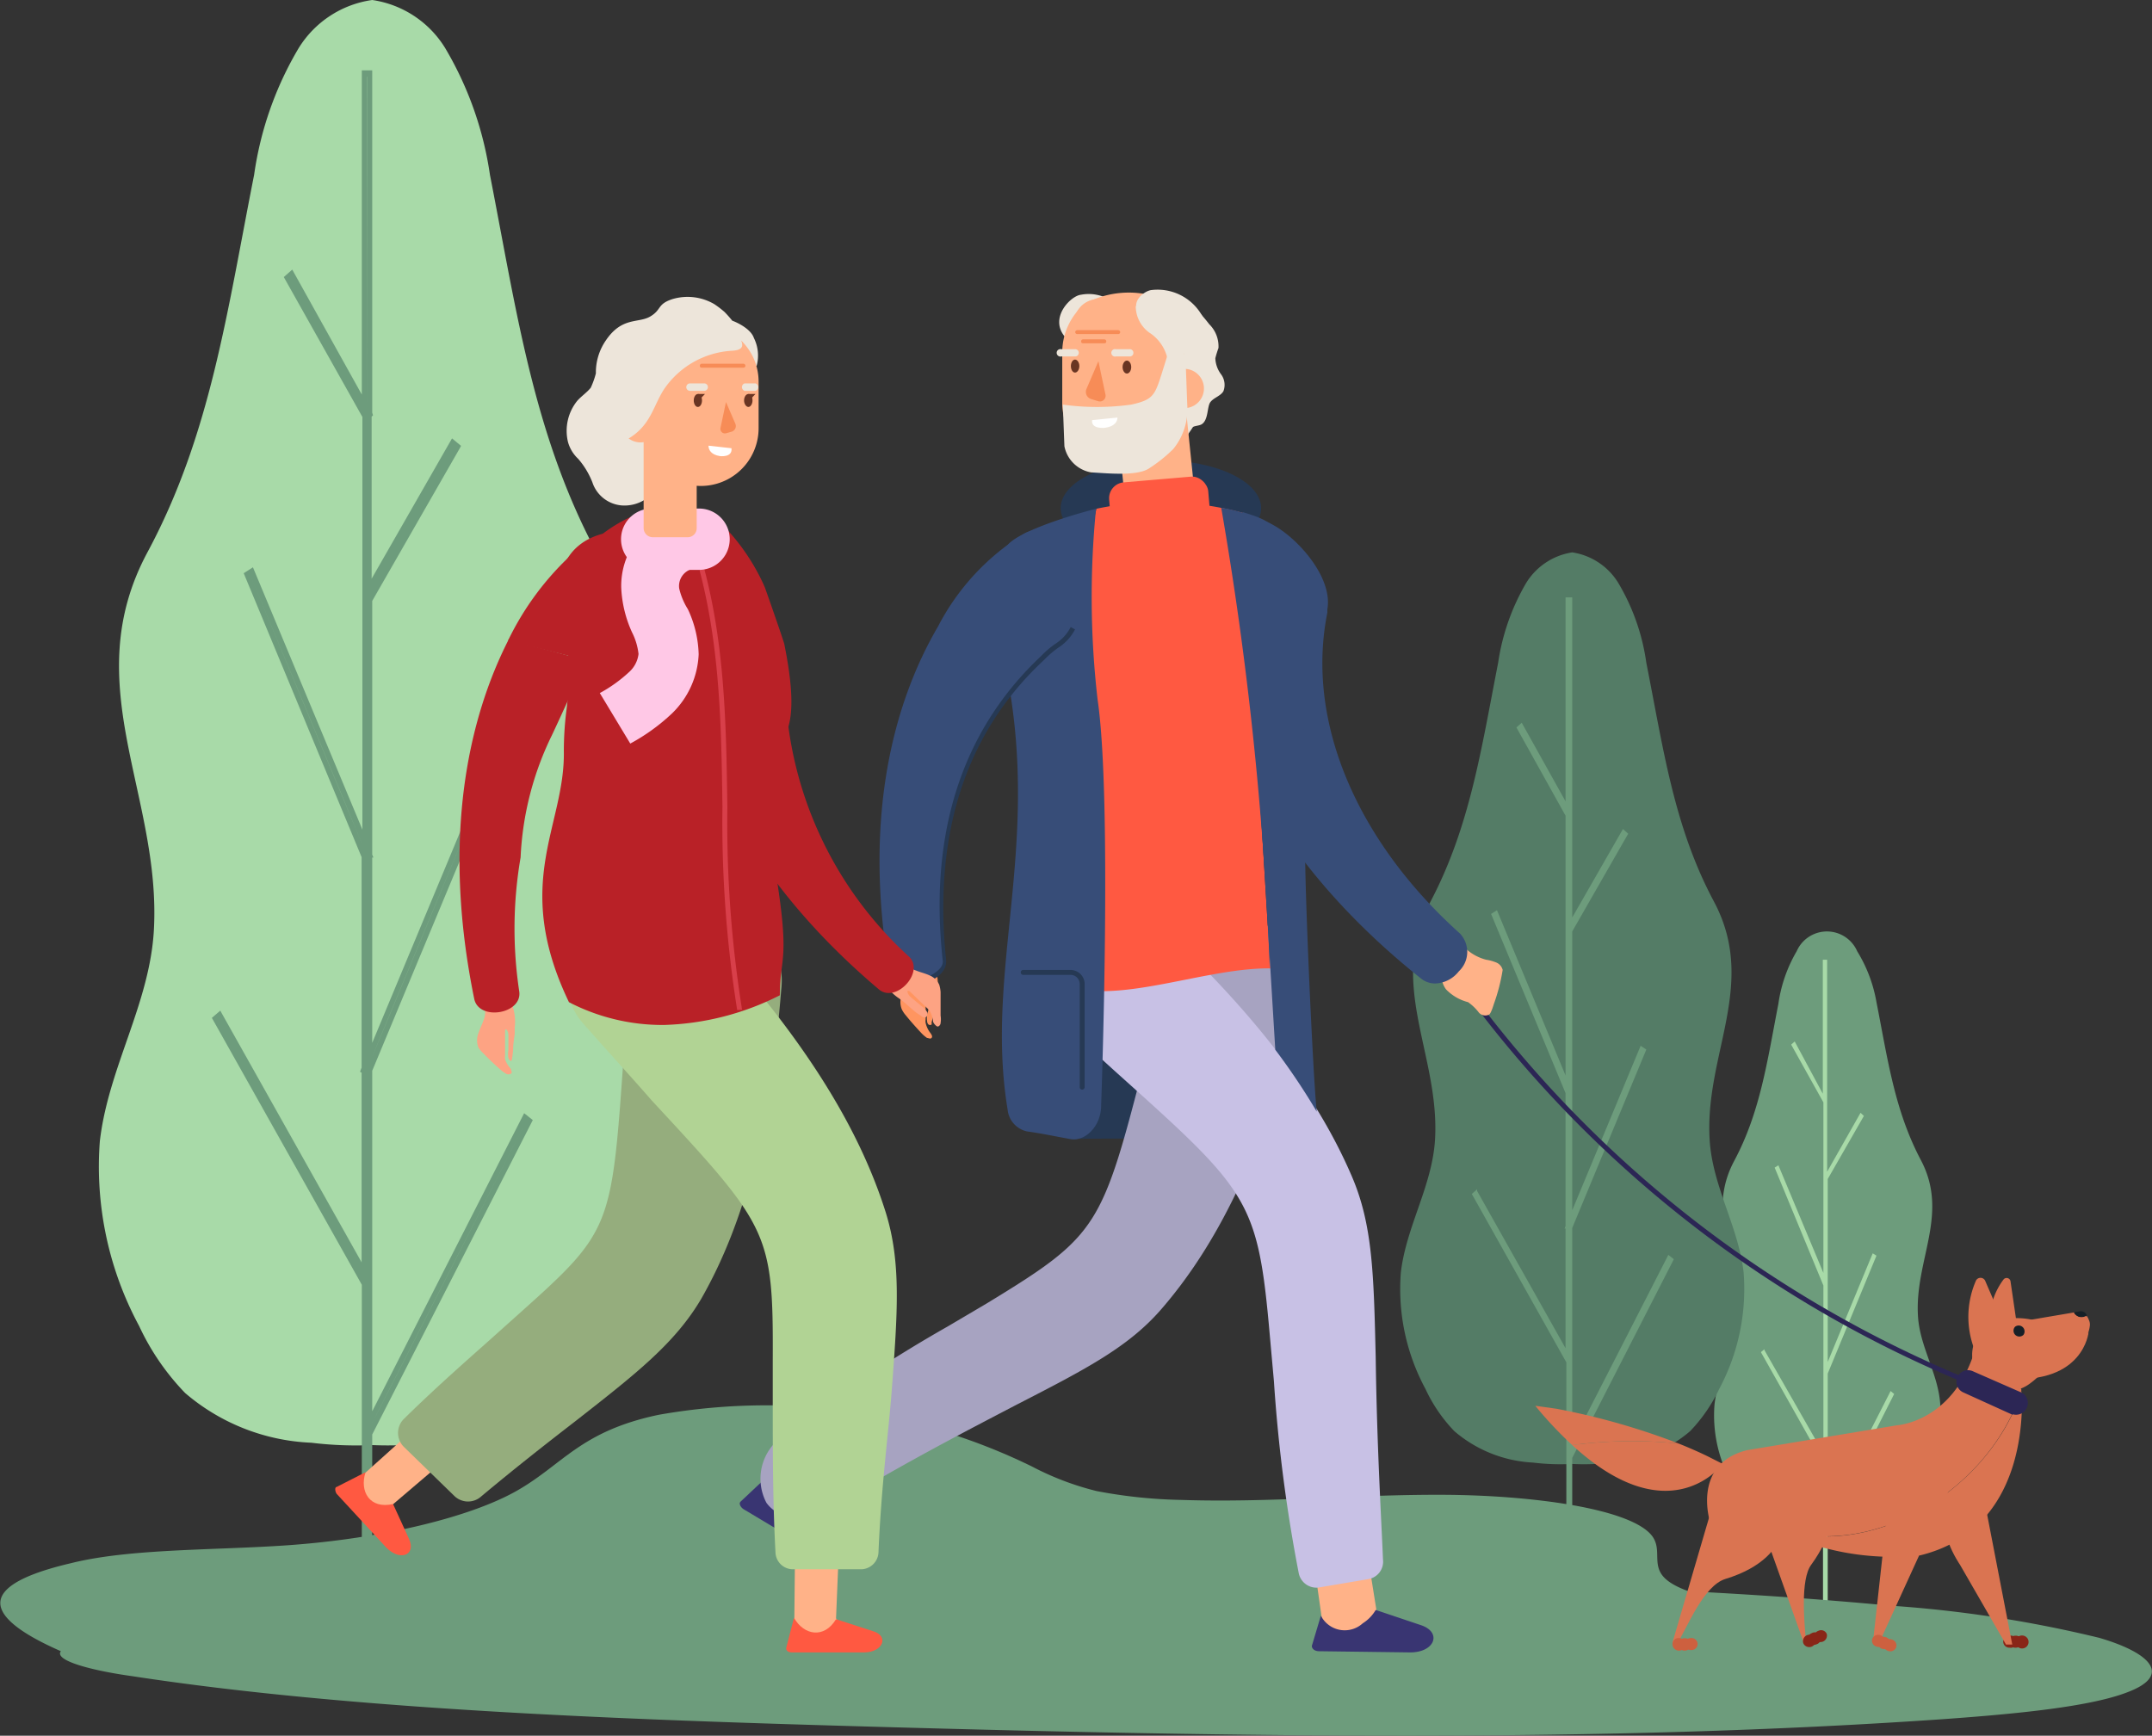 <svg xmlns="http://www.w3.org/2000/svg" viewBox="0 0 109.5 88.33"><rect x="0" y="0" width="109.5" height="88.33" fill="#333333" stroke="none"/><defs><style>.cls-1{fill:#6d9c7c;}.cls-2{fill:#a8daa8;}.cls-3{fill:#547c66;}.cls-4{fill:#2c2655;}.cls-5{fill:#ffb288;}.cls-6{fill:#ff9560;}.cls-7{fill:#263954;}.cls-8{fill:#393572;}.cls-9{fill:#374d78;}.cls-10{fill:#a7a3c1;}.cls-11{fill:#c8c1e5;}.cls-12{fill:#ff5941;}.cls-13{fill:#ba8a58;}.cls-14{fill:#ede5da;}.cls-15{fill:#fff;}.cls-16{fill:#693523;}.cls-17{fill:#f78c57;}.cls-18{fill:#fda383;}.cls-19{fill:#da7451;}.cls-20{fill:#892517;}.cls-21{fill:#162027;}.cls-22{fill:#cd603f;}.cls-23{fill:#95ad7d;}.cls-24{fill:#b1d394;}.cls-25{fill:#b92127;}.cls-26{fill:#d83f4a;}.cls-27{fill:#ffc8e6;}</style></defs><g id="Layer_2" data-name="Layer 2"><g id="Ñëîé_1" data-name="Ñëîé 1"><path class="cls-1" d="M93,77.77a6.82,6.82,0,0,1-1.28,0,4.39,4.39,0,0,1-2.66-1,5.24,5.24,0,0,1-1-1.41,7,7,0,0,1-.82-3.89c.18-1.55,1-2.89,1.14-4.45.16-2.84-1.62-5.17-.14-7.94,1.33-2.49,1.68-5.07,2.25-8a7.31,7.31,0,0,1,.93-2.67,1.68,1.68,0,0,1,3.08,0A7.32,7.32,0,0,1,95.48,51c.57,2.88.91,5.46,2.24,8,1.49,2.77-.29,5.1-.13,7.94.08,1.56,1,2.9,1.13,4.45a7,7,0,0,1-.81,3.89,5.27,5.27,0,0,1-1,1.41,4.36,4.36,0,0,1-2.66,1A6.79,6.79,0,0,1,93,77.77Z"/><path class="cls-2" d="M96.38,70.94l-.18-.15L93,77.06V69.9l2.48-6-.19-.12L93,69.31s0-3.9,0-3.92l0-.06V60l1.84-3.21,0,0-.17-.16-1.7,3s0-3.42,0-3.44l0-.05V48.84h-.22v6.82L91.32,53l-.18.16,1.64,2.94v8.68L90.49,59.3l-.19.12,2.48,6v4.43s0,.08,0,.11v4l-3-5.25,0-.05-.18.15,3.16,5.61v8H93v-4.8Zm-.15,0L93,77.32Zm-3.34,6.29v0ZM95.33,64,93,69.61S95.33,64,95.33,64Zm-.61-7.23-1.72,3ZM92.89,49v0Zm-1.6,4.25,1.49,2.67Zm-.85,6.26,2.34,5.62S90.44,59.48,90.44,59.48Zm2.45,6v0Zm0,4.53v0Zm-3.12-1.2,3,5.35S89.77,68.81,89.77,68.81Zm3.12,13.43v0Z"/><path class="cls-2" d="M18.94,73.54a18.79,18.79,0,0,1-3.1-.12,10.53,10.53,0,0,1-6.42-2.53,12.43,12.43,0,0,1-2.34-3.41,17.09,17.09,0,0,1-2-9.4c.43-3.74,2.54-7,2.75-10.75.38-6.88-3.92-12.5-.34-19.2,3.23-6,4.06-12.26,5.44-19.23a17.38,17.38,0,0,1,2.26-6.44A5.26,5.26,0,0,1,18.94,0a5.24,5.24,0,0,1,3.72,2.46A17.57,17.57,0,0,1,24.93,8.9c1.37,7,2.21,13.2,5.43,19.23,3.58,6.7-.72,12.32-.34,19.2.21,3.77,2.32,7,2.75,10.75a17.09,17.09,0,0,1-2,9.4,12.62,12.62,0,0,1-2.33,3.41A10.56,10.56,0,0,1,22,73.42,18.79,18.79,0,0,1,18.94,73.54Z"/><path class="cls-1" d="M27.11,57l-.44-.35L18.94,71.82V54.49l6-14.39-.47-.3L18.94,53.07V43.64l.06,0-.06-.15V30.58l4.45-7.76.07-.13L23,22.31l-4.09,7.14V21.2l.07-.06L18.94,21V3.58h-.53v16.5l-3.54-6.36-.43.38,4,7.12v21L12.87,28.87l-.47.3,6,14.45V54.33l-.08.21.08.05v9.65L11.28,51.56l-.07-.13-.43.37,7.63,13.58V84.65h.53V73Zm-.36.1s-7.81,15.33-7.81,15.31ZM18.68,72.33s0-7,0-7S18.68,72.33,18.68,72.33Zm5.89-32.1S18.94,53.8,18.94,53.77ZM23.09,22.76S18.94,30,18.94,30,23.09,22.76,23.09,22.76ZM18.68,29.9s0-8.47,0-8.47S18.68,29.9,18.68,29.9Zm0-26s0,16.66,0,16.66S18.67,3.9,18.67,3.9ZM14.8,14.18s3.61,6.46,3.61,6.46S14.8,14.18,14.8,14.18Zm3.87,16.34s0,12.32,0,12.29Zm-5.92-1.21s5.66,13.58,5.66,13.61Zm5.92,14.51s0,9.87,0,9.89Zm0,10.94s0,10,0,10S18.67,54.76,18.67,54.76Zm-7.54-2.88S18.41,64.8,18.41,64.8,11.13,51.88,11.13,51.88Zm7.54,32.45V73s0,11.33,0,11.33Z"/><path class="cls-1" d="M106.82,83.35a62.8,62.8,0,0,0-10.66-1.64c-7-.66-14.57-1-22.16-1.12v.08H52.83V77.48c-6.35-.12-12.87-.17-19.19-.14a125.19,125.19,0,0,0-13,.56c-3.29.37-6.26,1.22-4.81,2,1.14.61,4.37.83,7.24.9a62.81,62.81,0,0,1,8.27.48c.69.12,1.3.32,1,.5A5.38,5.38,0,0,1,31,82c-8.08.71-17.59.4-25.21,1.34a10,10,0,0,0-2.47.52C2.26,84.4,4.55,85,6.73,85.3c11.08,1.7,24.77,2.21,38,2.58,18.1.51,36.83.82,54.25-.4,3.6-.26,7.38-.62,9.29-1.37C110.5,85.26,109.48,84.13,106.82,83.35Z"/><path class="cls-1" d="M98.53,84.58a.75.75,0,0,0-.33-.9C96.05,82,86.94,82.14,84.82,80.41c-.86-.7-.2-1.51-.76-2.25-1.08-1.4-6.15-2.07-10.62-2.09s-8.91.41-13.35.26a25.22,25.22,0,0,1-4.29-.45,14.53,14.53,0,0,1-3.29-1.25,30.62,30.62,0,0,0-8-2.63,31.52,31.52,0,0,0-11,0c-4,.84-4.88,2.55-7.24,3.88s-6.81,2.42-11.66,2.76c-3.75.26-8,.16-11,.91C-2.59,81,.26,83,4.46,84.58Z"/><path class="cls-3" d="M80,74.5a11.61,11.61,0,0,1-2-.07,6.66,6.66,0,0,1-4-1.6,7.87,7.87,0,0,1-1.47-2.15,10.7,10.7,0,0,1-1.25-5.93c.28-2.36,1.6-4.4,1.74-6.78.24-4.34-2.47-7.89-.22-12.11,2-3.81,2.57-7.74,3.43-12.13a11.26,11.26,0,0,1,1.43-4.07A3.35,3.35,0,0,1,80,28.11a3.33,3.33,0,0,1,2.34,1.55,10.9,10.9,0,0,1,1.43,4.07c.87,4.39,1.4,8.32,3.43,12.13,2.26,4.22-.46,7.77-.21,12.11.13,2.38,1.46,4.42,1.73,6.78a10.78,10.78,0,0,1-1.24,5.93A8.12,8.12,0,0,1,86,72.83a6.66,6.66,0,0,1-4,1.6A11.53,11.53,0,0,1,80,74.5Z"/><path class="cls-1" d="M85.17,64.08l-.28-.22L80,73.42V62.49l3.77-9.08-.29-.19L80,61.59s0-5.94,0-6l0-.09V47.4l2.8-4.89.05-.08-.27-.24L80,46.69V41.48l0,0,0-.08v-11h-.34V40.78l-2.23-4-.27.24,2.5,4.49V54.73l-3.49-8.41-.3.19,3.79,9.12v6.76l-.05.13.05,0v6.09l-4.5-8,0-.09-.27.24,4.81,8.57V81.51H80V74.19Zm-.23.06S80,73.81,80,73.81,84.94,64.14,84.94,64.14Zm-5.09,9.6v0Zm3.72-20.25L80,62.05S83.57,53.49,83.57,53.49Zm-.93-11L80,47.05ZM79.85,47v0Zm0-16.41v0ZM77.4,37.06s2.28,4.07,2.28,4.07S77.4,37.06,77.4,37.06Zm2.45,10.31v0Zm-3.74-.77s3.57,8.57,3.57,8.57S76.11,46.6,76.11,46.6Zm3.74,9.15v0Zm0,6.91v0Zm-4.76-1.82S79.68,69,79.68,69,75.09,60.84,75.09,60.84Zm4.76,20.47v0Z"/><path class="cls-4" d="M100.3,70.51A60,60,0,0,1,74.7,50.7l.21-.14a59.69,59.69,0,0,0,25.48,19.72Z"/><path class="cls-5" d="M75.77,51.63a.43.43,0,0,1-.52-.1A2.5,2.5,0,0,0,74.7,51a2.38,2.38,0,0,1-1.12-.65,1.18,1.18,0,0,1-.22-.53,5.15,5.15,0,0,1,.15-.68c0-.2,0-.4,0-.58s.27-.36.43-.25l.68,0a2.43,2.43,0,0,0,1,.53,2.27,2.27,0,0,1,.51.14.55.55,0,0,1,.33.38,9.47,9.47,0,0,1-.45,1.74S75.87,51.58,75.77,51.63Z"/><path class="cls-6" d="M47.35,52.58a1.32,1.32,0,0,1-.25-.52.61.61,0,0,1,0-.19c0-.41,0-.82,0-1.23,0,0,0-.11.08-.09a.54.54,0,0,1,.08.3.57.57,0,0,0,0,.13c0,.21,0,.41-.08.61a1.19,1.19,0,0,0,0,.42.21.21,0,0,0,.07.13.14.14,0,0,0,.15,0,.16.16,0,0,0,0-.1,4.82,4.82,0,0,0,.11-.52c0-.25.09-.5.14-.75l0-.31a1.62,1.62,0,0,0-.14-1.25H46.31a.31.31,0,0,0,0,.11,1.06,1.06,0,0,1-.1.7c-.1.21-.24.41-.33.63a1,1,0,0,0,0,.7,1.36,1.36,0,0,0,.21.32c.25.31.52.61.79.9a1.74,1.74,0,0,0,.29.25c.07,0,.17.07.23,0S47.41,52.67,47.35,52.58Z"/><ellipse class="cls-7" cx="59.07" cy="25.86" rx="5.1" ry="2.44"/><polygon class="cls-7" points="63.53 57.92 54.86 57.95 54.16 48.55 63.53 48.55 63.53 57.92"/><polygon class="cls-5" points="66.97 80.34 67.34 82.93 68.89 83.49 70.27 82.77 70.07 82.15 69.67 79.64 66.97 80.34"/><path class="cls-8" d="M72.32,82.71,70,81.93a2,2,0,0,1-.66.68,1.36,1.36,0,0,1-2.13-.39l-.46,1.54c0,.13.12.26.35.27l4.62.06C73,84.11,73.39,83.08,72.32,82.71Z"/><path class="cls-9" d="M74.28,47.5C69,42.76,66.43,36.66,67.54,31.18V31c.32-1.79-1.94-4.09-3.23-4.49-.86-.26-.6.58-1,1.56a6.55,6.55,0,0,1-.38.72,7.49,7.49,0,0,0-1.15,5.78c.92,3.86,3.51,9.63,10.53,15.23a1.15,1.15,0,0,0,.72.25,1.6,1.6,0,0,0,1.2-.62A1.36,1.36,0,0,0,74.28,47.5Z"/><path class="cls-8" d="M42.72,78.19l-2.83-3.26c-.14-.16-.39-.23-.5-.12l-1.71,1.61c-.1.09,0,.28.15.38l3.78,2.26C42.6,79.65,43.43,79,42.72,78.19Z"/><path class="cls-10" d="M63.66,46.79c-1.61-.43-3.54.13-4,1.82-.53,2-1,3.63-1.34,5.09-2.26,8.77-2.35,9.12-8.11,12.63l-2,1.18a70.61,70.61,0,0,0-8.34,5.55A2.63,2.63,0,0,0,39,76.48a1.76,1.76,0,0,0,1.5.72,4.12,4.12,0,0,0,2.08-.68c3.77-2.25,6.71-3.76,9.08-5,3.64-1.87,5.83-3,7.52-5,3-3.5,5.19-8.29,7-15.07A3.58,3.58,0,0,0,63.66,46.79Z"/><path class="cls-11" d="M70,69.07c-.1-4.2-.15-6.74-1.22-9.22-1.87-4.35-5.22-8.65-10.56-13.52a3.54,3.54,0,0,0-5.3,0c-1.16,1.26-1.54,3.31-.19,4.55,1.54,1.41,2.87,2.6,4,3.63C63.54,60.63,64,61,64.61,67.94l.21,2.34a78,78,0,0,0,1.27,9.81.92.92,0,0,0,1,.7l2.54-.43a.9.9,0,0,0,.74-1C70.31,77.75,70.06,73.67,70,69.07Z"/><path class="cls-12" d="M55.79,25.89l-1.26,5.34,1.54,19.21c2.64,0,5.93-1.19,8.57-1.16L63.23,26.1A15.89,15.89,0,0,0,55.79,25.89Z"/><path class="cls-9" d="M66.41,43a36.8,36.8,0,0,1-.08-5.75c.15-1.95.29-3.78.28-5.6-.07-.7-.09-1.32-.13-1.91a4,4,0,0,0-2.75-3.52l-.5-.16,1.66,27.36A34.28,34.28,0,0,1,67,56.57C66.8,54.69,66.37,44.92,66.41,43Z"/><path class="cls-9" d="M51.24,27.79c-.8,1.36-1.18,2-.71,3.62,3.06,10.43-.55,17.26.74,25.05a1.26,1.26,0,0,0,1,1.12c.69.09,1.47.26,2.21.39s1.56-.67,1.55-1.73c0,0,.57-15.56-.18-20.63a45.49,45.49,0,0,1-.08-9.72C53.47,26.49,51.55,27.26,51.24,27.79Z"/><path class="cls-13" d="M62.59,48.68h0Z"/><path class="cls-9" d="M52.18,27.12a12,12,0,0,0-4.45,4.76c-2.15,3.67-3.85,9.45-2.49,17.52.18,1.1,3,.54,2.87-.58-.63-5.76.56-11.28,5-15.4a5.79,5.79,0,0,1,.75-.65C56.22,31.24,54.62,26,52.18,27.12Z"/><path class="cls-7" d="M46.25,50.12c-.64,0-1.08-.26-1.16-.7l.25,0c.07.43.68.55,1.25.47s1.44-.51,1.38-1c-.72-6.52,1-11.74,5-15.5a4.64,4.64,0,0,1,.78-.66,2.16,2.16,0,0,0,.73-.82l.22.12a2.41,2.41,0,0,1-.82.91,4.72,4.72,0,0,0-.74.63c-4,3.71-5.66,8.85-5,15.29.07.69-.77,1.18-1.6,1.29Z"/><path class="cls-14" d="M61.53,16.5A1.58,1.58,0,0,1,62,17.71a5.16,5.16,0,0,0-.16.52,1.45,1.45,0,0,0,.3.83.9.9,0,0,1,.11.85c-.15.25-.48.32-.66.55s-.09.93-.46,1.14c-.16.08-.36.06-.5.17s-.17.47-.35.63a.45.45,0,0,1-.53,0,1.19,1.19,0,0,1-.37-.43,1.46,1.46,0,0,1-.2-1c.1-.41.47-.69.73-1A1.72,1.72,0,0,0,60,18c-.12-.19-.28-.35-.41-.53a.84.84,0,0,1-.19-.62,1.88,1.88,0,0,1,.28-.52.57.57,0,0,0,.08-.57c0-.08-.12-.14-.17-.23s.08-.43.3-.47a.54.54,0,0,1,.47.2A8.23,8.23,0,0,1,61.53,16.5Z"/><path class="cls-14" d="M54.82,18a4.46,4.46,0,0,1,2.63-1.34A2.09,2.09,0,0,0,55,15c-.5.05-1.58,1.12-.87,2.07C54.37,17.36,54.61,17.67,54.82,18Z"/><path class="cls-5" d="M55.88,17.68h3.17a.26.26,0,0,0,.26-.26V15.73a.51.51,0,0,0-.51-.51H55.88a1.23,1.23,0,0,0,0,2.46Z"/><path class="cls-14" d="M61,21.05a3.26,3.26,0,0,1-.63,1.14,2.31,2.31,0,0,1-.67-1.61,1.06,1.06,0,0,0,.34-.9c0-.53-.25-1-.56-1l-.06,0,2.07-1.86A7.3,7.3,0,0,1,61,21.05Z"/><path class="cls-5" d="M60.26,18.77a1,1,0,0,1,0,2,1,1,0,0,1,0-2Z"/><path class="cls-5" d="M55.23,15.43a3.25,3.25,0,0,0-1.18,2.5l0,2.57a3.1,3.1,0,1,0,6.2,0V18Z"/><path class="cls-5" d="M60.38,26.72,58,27a.59.59,0,0,1-.65-.51l-.61-5.93a.58.58,0,0,1,.53-.64l2.36-.24a.59.59,0,0,1,.65.51l.61,5.93A.6.6,0,0,1,60.38,26.72Z"/><path class="cls-14" d="M60.32,18.15l.09,2.43a3.19,3.19,0,0,1-.72,2.28,7.53,7.53,0,0,1-1.26,1c-.65.39-2.24.21-2.91.18a1.68,1.68,0,0,1-1.36-1.33l-.08-2.12a12.62,12.62,0,0,0,3.48,0c1.1-.24,1.2-.47,1.54-1.54l.67-2.14Z"/><path class="cls-15" d="M56.86,21.25c0,.2-.14.45-.63.52,0,0-.72.09-.66-.39Z"/><path class="cls-14" d="M56.78,17.77h.7a.18.18,0,0,1,.19.18.18.18,0,0,1-.19.19h-.7a.19.19,0,1,1,0-.37Z"/><path class="cls-14" d="M54,17.77h.7a.18.18,0,0,1,.19.18.18.18,0,0,1-.19.19H54a.19.19,0,1,1,0-.37Z"/><path class="cls-16" d="M54.49,18.63c0,.18.09.33.21.33s.22-.15.22-.33-.1-.33-.22-.33S54.49,18.45,54.49,18.63Z"/><path class="cls-16" d="M57.12,18.68c0,.18.1.33.22.33s.22-.15.22-.33-.1-.33-.22-.33S57.12,18.5,57.12,18.68Z"/><path class="cls-5" d="M55.34,15.38a4.73,4.73,0,0,1,3.46-.29l-.79.67Z"/><path class="cls-14" d="M57.81,15.55c0-.42.5-.76.78-.79a2.6,2.6,0,0,1,2.87,2.12l-2.07,1.86s0-.55,0-.55a2.12,2.12,0,0,0-.92-1.27,1.67,1.67,0,0,1-.68-1.32Z"/><path class="cls-17" d="M55.11,17.47h1.08a.09.09,0,0,0,.1-.1.1.1,0,0,0-.1-.1H55.11a.1.1,0,0,0-.1.1A.09.09,0,0,0,55.11,17.47Z"/><path class="cls-17" d="M54.81,17H56.9a.1.1,0,0,0,.1-.1.11.11,0,0,0-.1-.1H54.81a.11.11,0,0,0-.1.1A.1.1,0,0,0,54.81,17Z"/><path class="cls-17" d="M55.28,19.8l.61-1.42.36,1.7a.29.29,0,0,1-.36.34l-.36-.11A.38.38,0,0,1,55.28,19.8Z"/><path class="cls-7" d="M55.06,55.45a.12.12,0,0,1-.12-.12V50.08a.47.47,0,0,0-.47-.47H52.06a.12.12,0,0,1-.12-.13.12.12,0,0,1,.12-.12h2.41a.72.72,0,0,1,.72.72v5.25A.13.13,0,0,1,55.06,55.45Z"/><path class="cls-9" d="M62.14,25.84a177.23,177.23,0,0,1,2.47,23.43l0-22L64,26.37A8.28,8.28,0,0,0,62.14,25.84Z"/><rect class="cls-12" x="56.48" y="24.4" width="5.06" height="2.76" rx="0.81" transform="translate(-1.98 5.1) rotate(-4.87)"/><polygon class="cls-5" points="40.45 79.25 40.41 83.23 42.06 83.37 42.66 82.53 42.54 82.36 42.66 79.44 40.45 79.25"/><path class="cls-12" d="M44.39,83l-1.85-.6c-.6,1-1.63.83-2.14-.07L40,83.88c0,.11.1.21.28.21H44C44.94,84.07,45.26,83.24,44.39,83Z"/><polygon class="cls-5" points="20.87 72.9 17.91 75.56 18.92 76.88 19.95 76.74 20 76.55 22.23 74.65 20.87 72.9"/><path class="cls-12" d="M20.81,78.31,20,76.54c-1.18.27-1.72-.63-1.4-1.62l-1.47.75c-.1,0-.09.22,0,.35l2.53,2.74C20.36,79.47,21.19,79.14,20.81,78.31Z"/><path class="cls-18" d="M26,54.4a1.33,1.33,0,0,1-.3-.49.68.68,0,0,1,0-.2c0-.41,0-.82,0-1.22,0-.05,0-.12.07-.1a.46.46,0,0,1,.1.29v.14c0,.2,0,.4,0,.61a1.12,1.12,0,0,0,0,.41.24.24,0,0,0,.09.13A.12.12,0,0,0,26,54a.16.16,0,0,0,.05-.1,4.78,4.78,0,0,0,.06-.53c0-.25.05-.5.08-.75l0-.32a2.41,2.41,0,0,0,0-.6A2.3,2.3,0,0,0,26,51l-1.35.12a.23.23,0,0,0,0,.11,1.05,1.05,0,0,1-.05.7c-.08.23-.19.44-.26.66a1,1,0,0,0,0,.71,1.32,1.32,0,0,0,.24.29c.28.29.57.57.87.83a1.66,1.66,0,0,0,.3.22.23.23,0,0,0,.24,0C26.09,54.61,26,54.49,26,54.4Z"/><path class="cls-18" d="M47.48,52a1.42,1.42,0,0,0-.17-.55,1,1,0,0,0-.14-.15l-.88-.85s-.1-.06-.12,0a.44.44,0,0,0,.15.27l.1.09.47.39a1.07,1.07,0,0,1,.29.31.22.22,0,0,1,0,.14.13.13,0,0,1-.09.12.25.25,0,0,1-.11,0c-.15-.09-.29-.19-.44-.3L46,51l-.25-.19a2.21,2.21,0,0,1-.46-.4,2.06,2.06,0,0,1-.31-.61l1-.93.08.09a1,1,0,0,0,.55.43c.22.09.45.14.67.24a.92.92,0,0,1,.51.48,1.59,1.59,0,0,1,.07.38c0,.39,0,.79,0,1.19a1.2,1.2,0,0,1,0,.38c0,.08-.07.17-.14.18S47.5,52.08,47.48,52Z"/><path class="cls-19" d="M101.3,67.84a3.5,3.5,0,0,1,.64-2.72.2.2,0,0,1,.36.08l.28,1.91Z"/><path class="cls-19" d="M106.27,67.81s-.25,2.61-4.08,2.35Z"/><path class="cls-20" d="M102.56,83.54a.33.33,0,1,0,.33-.31A.32.32,0,0,0,102.56,83.54Z"/><path class="cls-20" d="M102.23,83.55a.31.31,0,0,0,.33.3.32.32,0,0,0,.33-.31.31.31,0,0,0-.33-.3A.32.32,0,0,0,102.23,83.55Z"/><path class="cls-20" d="M101.93,83.55a.31.31,0,0,0,.33.3.31.31,0,1,0,0-.61A.32.32,0,0,0,101.93,83.55Z"/><path class="cls-19" d="M92.16,74.63s2.34,1.79,0,5c-.56.74-.35,3-.27,3.82,0,0-.11.16-.12.12L89.43,77Z"/><path class="cls-19" d="M101,76.5l1.39,7.19h-.32l-2.34-4.06s-1.4-2-.57-3.36Z"/><path class="cls-19" d="M100.68,70a1.83,1.83,0,0,0,2.55.45c.83-.58,1.87-1.83,1.29-2.66s-2.56-.92-3.39-.34A1.83,1.83,0,0,0,100.68,70Z"/><path class="cls-19" d="M105.74,66.88a.68.68,0,0,1,.39.09.56.56,0,0,1,.21.46,1.62,1.62,0,0,1-.68,1.18,19.76,19.76,0,0,1-2,1.32c-.21.15-.25.32-.5.39a1.93,1.93,0,0,1-.49.07.59.59,0,0,1-.23,0,.57.57,0,0,1-.29-.22,1.62,1.62,0,0,1,0-1.7,3.05,3.05,0,0,1,1.17-1.22,1.39,1.39,0,0,1,.54-.09,4.41,4.41,0,0,0,.88-.11A4.65,4.65,0,0,1,105.74,66.88Z"/><path class="cls-21" d="M105.53,66.79l.31-.06a.32.32,0,0,1,.34.2A.41.41,0,0,1,105.53,66.79Z"/><path class="cls-19" d="M105.53,66.79c.08.27.44.3.67.19l.07.17-2,.72a.75.75,0,0,1-.93-.4l-.12-.29Z"/><path class="cls-21" d="M102.54,67.93a.3.3,0,0,0,.42,0,.3.3,0,0,0-.43-.41A.3.3,0,0,0,102.54,67.93Z"/><path class="cls-19" d="M102.86,70.81c.06.89.3,7-5.15,8.34a13.37,13.37,0,0,1-7.59-1.43C95.27,79.55,101.23,75.78,102.86,70.81Z"/><path class="cls-19" d="M89.61,77.52l-.14-.06.14.06-2.58,0s-1-3,1.86-3.72l7.65-1.27s2.94-.18,4-4l2.31,2.16a1,1,0,0,0,0,.11c-1.63,5-7.59,8.74-12.74,6.91l-.34-.2Z"/><path class="cls-19" d="M79.19,71.69a35.5,35.5,0,0,1,6.22,1.77,23.28,23.28,0,0,0-5.41.08,19.19,19.19,0,0,1-1.88-2Z"/><path class="cls-19" d="M86.91,74.12l.75.38S85,78.14,80,73.54a23.28,23.28,0,0,1,5.41-.08C85.91,73.66,86.42,73.88,86.91,74.12Z"/><path class="cls-19" d="M90.8,76.35s.83,2.83-3,4c-1.12.34-1.94,2.46-2.42,3.22-.15.24-.33.22-.26-.05l2-6.83Z"/><path class="cls-19" d="M99.13,75.92l-3.52,7.7-.3-.12.54-4.9s0-2.49,1.73-3.58Z"/><path class="cls-19" d="M100.53,68.83a4.59,4.59,0,0,1,0-3.63.26.26,0,0,1,.49,0l1,2.31Z"/><path class="cls-19" d="M100.74,68.35a3.43,3.43,0,0,1,0-2.72.19.19,0,0,1,.36,0l.47,1.13a1,1,0,0,1-.23,1Z"/><path class="cls-22" d="M95.86,83.61a.31.31,0,0,0,.2.4.32.32,0,0,0,.42-.17.31.31,0,0,0-.2-.4A.32.32,0,0,0,95.86,83.61Z"/><path class="cls-22" d="M95.55,83.49a.33.33,0,0,0,.2.41.33.33,0,0,0,.42-.17.33.33,0,0,0-.2-.41A.33.33,0,0,0,95.55,83.49Z"/><path class="cls-22" d="M95.27,83.39a.31.31,0,0,0,.2.4.32.32,0,0,0,.42-.17.31.31,0,0,0-.2-.4A.32.32,0,0,0,95.27,83.39Z"/><path class="cls-20" d="M92.34,83.39a.33.33,0,0,0,.61-.24.31.31,0,0,0-.42-.16A.3.3,0,0,0,92.34,83.39Z"/><path class="cls-20" d="M92,83.52a.32.32,0,0,0,.42.16.31.31,0,1,0-.23-.57A.32.32,0,0,0,92,83.52Z"/><path class="cls-20" d="M91.76,83.63a.33.33,0,0,0,.61-.25.33.33,0,0,0-.61.25Z"/><path class="cls-22" d="M85.72,83.67a.32.32,0,0,0,.34.3.31.31,0,0,0,.32-.31.31.31,0,0,0-.33-.3A.32.32,0,0,0,85.72,83.67Z"/><path class="cls-22" d="M85.39,83.67a.33.33,0,0,0,.66,0,.31.31,0,0,0-.33-.3A.32.32,0,0,0,85.39,83.67Z"/><path class="cls-22" d="M85.1,83.67a.33.33,0,0,0,.66,0,.34.34,0,0,0-.34-.31A.31.31,0,0,0,85.1,83.67Z"/><path class="cls-4" d="M102.41,72,99.9,70.86a.59.59,0,1,1,.48-1.08l2.51,1.1a.6.6,0,0,1-.48,1.09Z"/><path class="cls-23" d="M36.11,45.92c-1.83-.15-3.82.89-4,2.89s-.28,3.61-.38,5c-.61,8.67-.62,8.84-5.27,13l-1.63,1.46c-1.42,1.26-2.87,2.55-4.26,3.92a1,1,0,0,0,0,1.46l2.56,2.49a1,1,0,0,0,1.37,0c1.88-1.57,3.49-2.82,4.86-3.88,3-2.35,5-3.91,6.33-6.18,2.22-3.89,3.51-8.88,4.06-15.7A4,4,0,0,0,36.11,45.92Z"/><path class="cls-24" d="M39.32,69.19c0,.74,0,1.49,0,2.23,0,2.49,0,5,.14,7.61a.89.89,0,0,0,.89.83h3.48A.9.9,0,0,0,44.7,79c.14-3.35.5-6,.67-8.18.3-4,.5-6.57-.31-9.15-1.4-4.42-4.24-8.91-9-14.14A4.08,4.08,0,0,0,32.17,46a4.38,4.38,0,0,0-3.12,2.86,3.21,3.21,0,0,0,.6,3.2C31,53.59,32.16,54.85,33.16,56,39.11,62.42,39.35,62.68,39.32,69.19Z"/><path class="cls-25" d="M36.53,35.93l.2-.24a2.36,2.36,0,0,0,.37,0,10.37,10.37,0,0,0,2.61-.74l.24-.11a19.28,19.28,0,0,0,6.3,13.84c.83.78-.66,2.4-1.53,1.67-5.65-4.78-8.29-9.7-9.38-13.69A2,2,0,0,0,36.53,35.93Z"/><path class="cls-25" d="M39.91,32.79c0-.06-.67-2-1-2.92a10.71,10.71,0,0,0-2.24-3.26c-2.31-1.5-4.5-.57-6,.55-3.73,1-1.77,6-1.77,6a14.48,14.48,0,0,1-.09,3.08,16.61,16.61,0,0,0-.12,2c.06,3.82-2.66,6.67.26,12.76a10.33,10.33,0,0,0,4.84,1.16,13.88,13.88,0,0,0,5.89-1.51c0-2.06.57-1.63-.28-6.69a15.92,15.92,0,0,1-.5-3.57l0-.35A5.88,5.88,0,0,1,39.38,38C40.46,37.39,40.45,35.48,39.91,32.79Z"/><path class="cls-25" d="M25.85,32.6l4,1a33.46,33.46,0,0,1,1.71-3.2l-2.4-2.25A14.61,14.61,0,0,0,25.85,32.6Z"/><path class="cls-25" d="M29.84,33.61l0,0c-.61,1.29-1.18,2.58-1.75,3.79a15.72,15.72,0,0,0-1.6,6.23,21.36,21.36,0,0,0-.07,6.82c.17,1.16-2.06,1.52-2.29.38-1.7-8.31-.24-14.38,1.75-18.28Z"/><path class="cls-26" d="M37.51,51.4a60.82,60.82,0,0,1-.75-10.35c-.06-4.24-.12-8.63-1.41-12.9l.24-.07c1.3,4.3,1.36,8.7,1.42,13a60.28,60.28,0,0,0,.75,10.31Z"/><path class="cls-27" d="M35.57,29H33.16a1.56,1.56,0,1,1,0-3.12h2.41a1.56,1.56,0,1,1,0,3.12Z"/><path class="cls-27" d="M32.07,37.84l-1.55-2.57A7.29,7.29,0,0,0,32,34.21a1.47,1.47,0,0,0,.49-.93,3.21,3.21,0,0,0-.33-1.1,6.1,6.1,0,0,1-.55-2.27,3.89,3.89,0,0,1,2.62-3.77l1,2.81a.9.9,0,0,0-.67,1A3.46,3.46,0,0,0,35,31a5.72,5.72,0,0,1,.55,2.3,4.45,4.45,0,0,1-1.35,3A10,10,0,0,1,32.07,37.84Z"/><path class="cls-14" d="M38.36,17.2c-.16-.48-.9-.81-1.1-.88a5.82,5.82,0,0,0-.4-.45,5,5,0,0,0-.51-.39,2.69,2.69,0,0,0-2.13-.26c-.8.26-.54.54-1.14.89s-1.43,0-2.25,1.21A2.87,2.87,0,0,0,30.32,19a4.21,4.21,0,0,1-.26.73c-.2.25-.48.43-.69.67a2.43,2.43,0,0,0-.47,2.09,1.84,1.84,0,0,0,.52.86,4.12,4.12,0,0,1,.72,1.19,1.72,1.72,0,0,0,1.48,1.18,1.94,1.94,0,0,0,2-1.33c.13-.49.06-1,.38-1.44s1.1-.55,1.43-1,0-1.23.09-1.85a2.37,2.37,0,0,1,1-1.62A1.41,1.41,0,0,1,37,18.2c.42-.16,1,.43,1.5.42A2,2,0,0,0,38.36,17.2Z"/><path class="cls-5" d="M36.75,19.43H33.52a.27.27,0,0,1-.26-.27V17.44a.51.51,0,0,1,.52-.51h3a1.25,1.25,0,0,1,0,2.5Z"/><path class="cls-5" d="M37.48,17.13a2.91,2.91,0,0,1,1.12,2.3v2.36a2.94,2.94,0,0,1-5.88,0V19.48Z"/><path class="cls-5" d="M33.21,27.34H35a.46.46,0,0,0,.45-.47l0-4.87a.46.46,0,0,0-.45-.47h-1.8a.46.46,0,0,0-.45.47v4.87A.47.47,0,0,0,33.21,27.34Z"/><path class="cls-15" d="M36.05,22.68c0,.21.13.46.58.53,0,0,.65.09.59-.4Z"/><path class="cls-14" d="M35.83,19.51h-.72a.19.19,0,0,0,0,.38h.72a.19.19,0,1,0,0-.38Z"/><path class="cls-14" d="M38.44,19.51h-.55a.2.2,0,0,0,0,.38h.55a.2.2,0,0,0,0-.38Z"/><path class="cls-17" d="M37.83,18.71H35.71a.09.09,0,0,1-.1-.1.1.1,0,0,1,.1-.1h2.12a.11.11,0,0,1,.1.1A.1.1,0,0,1,37.83,18.71Z"/><ellipse class="cls-16" cx="35.51" cy="20.38" rx="0.21" ry="0.33"/><polygon class="cls-16" points="35.51 20.05 35.87 20.05 35.65 20.28 35.51 20.05"/><path class="cls-16" d="M38.29,20.38c0,.18-.1.33-.21.33s-.22-.15-.22-.33.1-.33.22-.33S38.29,20.2,38.29,20.38Z"/><polygon class="cls-16" points="38.08 20.05 38.44 20.05 38.22 20.28 38.08 20.05"/><path class="cls-5" d="M32.77,20.53a1,1,0,1,0,.82,1A.91.91,0,0,0,32.77,20.53Z"/><path class="cls-14" d="M33.8,19.79c-.35.53-.54,1.15-.9,1.67a2.86,2.86,0,0,1-.89.84,1.31,1.31,0,0,1-1.52,0,1.28,1.28,0,0,1-.19-1.4c.37-1,1.31-1.62,1.76-2.56.34-.68.43-1.54,1-2a2.08,2.08,0,0,1,1.34-.29,11.69,11.69,0,0,1,1.66.26l1.2.26a.35.35,0,0,1,.13.05.32.32,0,0,1,.08.14c.07.19.34.65.29.85s-.34.23-.53.24A4.49,4.49,0,0,0,33.8,19.79Z"/><path class="cls-17" d="M37.42,21.57l-.48-1.11-.28,1.32a.23.23,0,0,0,.28.27l.28-.08A.3.3,0,0,0,37.42,21.57Z"/></g></g></svg>